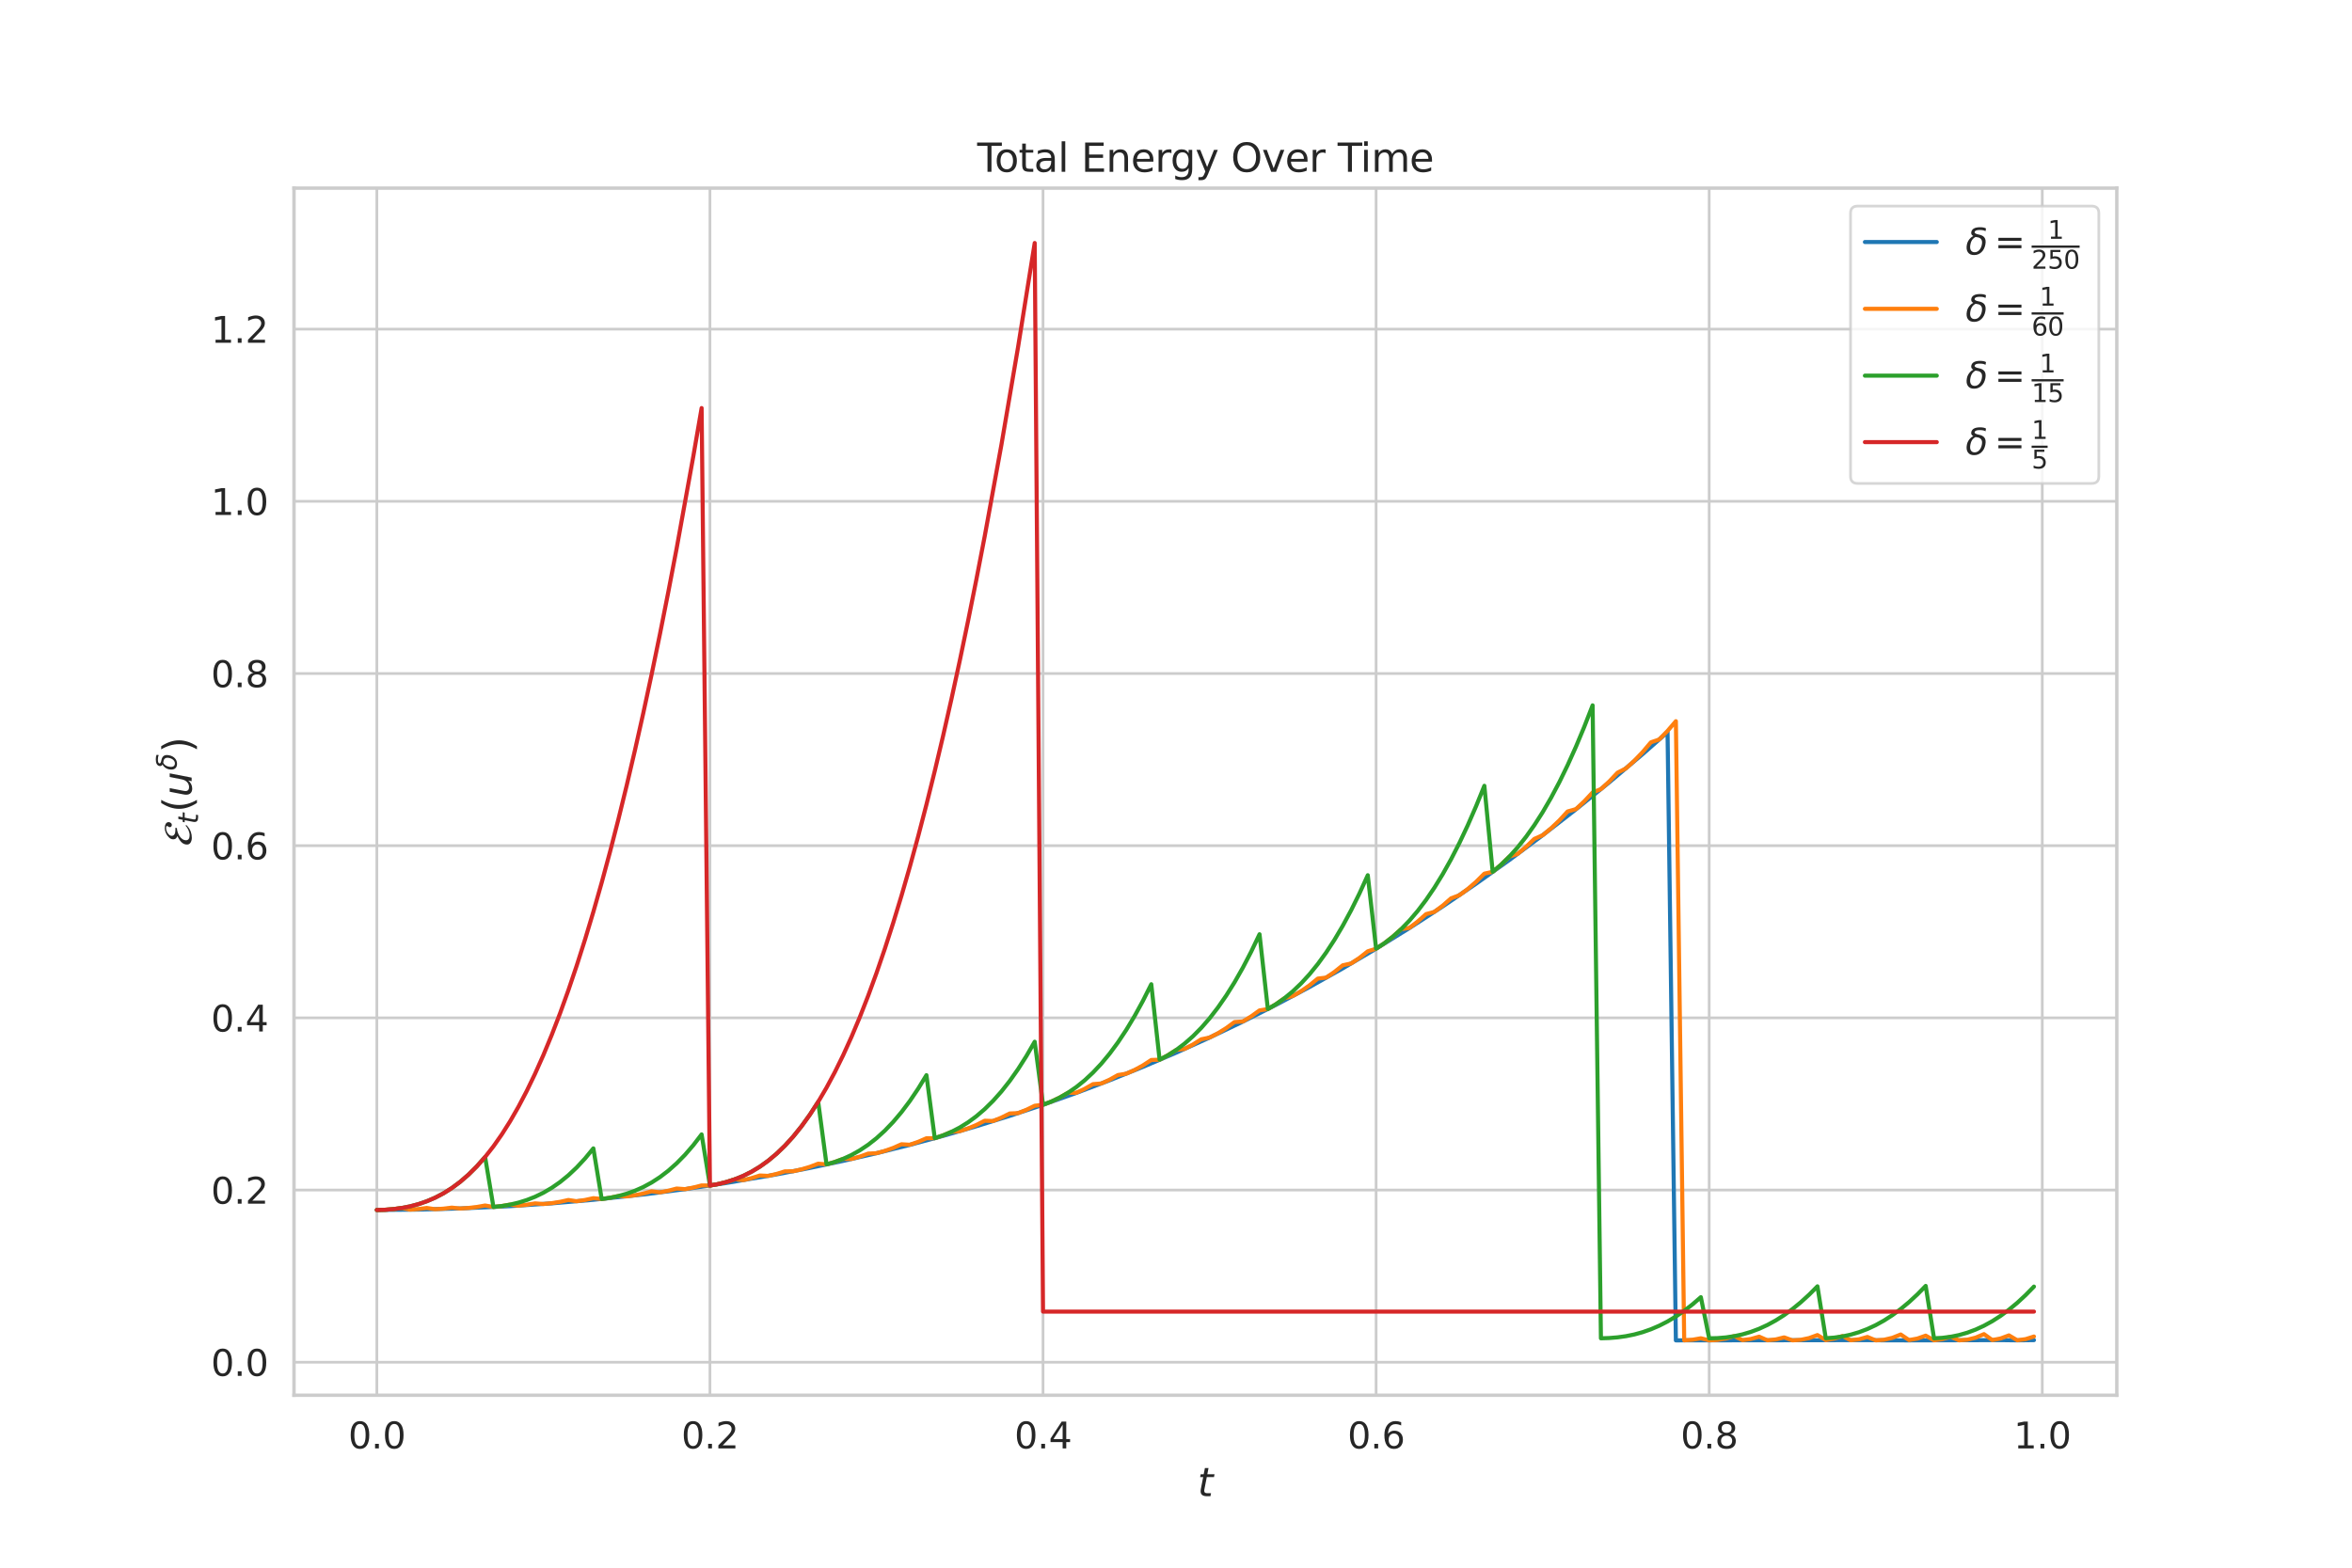 <?xml version="1.0" encoding="utf-8" standalone="no"?>
<!DOCTYPE svg PUBLIC "-//W3C//DTD SVG 1.1//EN"
  "http://www.w3.org/Graphics/SVG/1.1/DTD/svg11.dtd">
<svg xmlns:xlink="http://www.w3.org/1999/xlink" width="864pt" height="576pt" viewBox="0 0 864 576" xmlns="http://www.w3.org/2000/svg" version="1.1">
 <defs>
  <style type="text/css">*{stroke-linejoin: round; stroke-linecap: butt}</style>
 </defs>
 <g id="figure_1">
  <g id="patch_1">
   <path d="M 0 576 
L 864 576 
L 864 0 
L 0 0 
z
" style="fill: #ffffff"/>
  </g>
  <g id="axes_1">
   <g id="patch_2">
    <path d="M 108 512.64 
L 777.6 512.64 
L 777.6 69.12 
L 108 69.12 
z
" style="fill: #ffffff"/>
   </g>
   <g id="matplotlib.axis_1">
    <g id="xtick_1">
     <g id="line2d_1">
      <path d="M 138.436 512.64 
L 138.436 69.12 
" clip-path="url(#pb428ad11f9)" style="fill: none; stroke: #cccccc; stroke-linecap: round"/>
     </g>
     <g id="text_1">
      <!-- 0.0 -->
      <g style="fill: #262626" transform="translate(127.94 532.17) scale(0.132 -0.132)">
       <defs>
        <path id="DejaVuSans-30" d="M 2034 4250 
Q 1547 4250 1301 3770 
Q 1056 3291 1056 2328 
Q 1056 1369 1301 889 
Q 1547 409 2034 409 
Q 2525 409 2770 889 
Q 3016 1369 3016 2328 
Q 3016 3291 2770 3770 
Q 2525 4250 2034 4250 
z
M 2034 4750 
Q 2819 4750 3233 4129 
Q 3647 3509 3647 2328 
Q 3647 1150 3233 529 
Q 2819 -91 2034 -91 
Q 1250 -91 836 529 
Q 422 1150 422 2328 
Q 422 3509 836 4129 
Q 1250 4750 2034 4750 
z
" transform="scale(0.016)"/>
        <path id="DejaVuSans-2e" d="M 684 794 
L 1344 794 
L 1344 0 
L 684 0 
L 684 794 
z
" transform="scale(0.016)"/>
       </defs>
       <use xlink:href="#DejaVuSans-30"/>
       <use xlink:href="#DejaVuSans-2e" x="63.623"/>
       <use xlink:href="#DejaVuSans-30" x="95.41"/>
      </g>
     </g>
    </g>
    <g id="xtick_2">
     <g id="line2d_2">
      <path d="M 260.794 512.64 
L 260.794 69.12 
" clip-path="url(#pb428ad11f9)" style="fill: none; stroke: #cccccc; stroke-linecap: round"/>
     </g>
     <g id="text_2">
      <!-- 0.2 -->
      <g style="fill: #262626" transform="translate(250.298 532.17) scale(0.132 -0.132)">
       <defs>
        <path id="DejaVuSans-32" d="M 1228 531 
L 3431 531 
L 3431 0 
L 469 0 
L 469 531 
Q 828 903 1448 1529 
Q 2069 2156 2228 2338 
Q 2531 2678 2651 2914 
Q 2772 3150 2772 3378 
Q 2772 3750 2511 3984 
Q 2250 4219 1831 4219 
Q 1534 4219 1204 4116 
Q 875 4013 500 3803 
L 500 4441 
Q 881 4594 1212 4672 
Q 1544 4750 1819 4750 
Q 2544 4750 2975 4387 
Q 3406 4025 3406 3419 
Q 3406 3131 3298 2873 
Q 3191 2616 2906 2266 
Q 2828 2175 2409 1742 
Q 1991 1309 1228 531 
z
" transform="scale(0.016)"/>
       </defs>
       <use xlink:href="#DejaVuSans-30"/>
       <use xlink:href="#DejaVuSans-2e" x="63.623"/>
       <use xlink:href="#DejaVuSans-32" x="95.41"/>
      </g>
     </g>
    </g>
    <g id="xtick_3">
     <g id="line2d_3">
      <path d="M 383.151 512.64 
L 383.151 69.12 
" clip-path="url(#pb428ad11f9)" style="fill: none; stroke: #cccccc; stroke-linecap: round"/>
     </g>
     <g id="text_3">
      <!-- 0.4 -->
      <g style="fill: #262626" transform="translate(372.655 532.17) scale(0.132 -0.132)">
       <defs>
        <path id="DejaVuSans-34" d="M 2419 4116 
L 825 1625 
L 2419 1625 
L 2419 4116 
z
M 2253 4666 
L 3047 4666 
L 3047 1625 
L 3713 1625 
L 3713 1100 
L 3047 1100 
L 3047 0 
L 2419 0 
L 2419 1100 
L 313 1100 
L 313 1709 
L 2253 4666 
z
" transform="scale(0.016)"/>
       </defs>
       <use xlink:href="#DejaVuSans-30"/>
       <use xlink:href="#DejaVuSans-2e" x="63.623"/>
       <use xlink:href="#DejaVuSans-34" x="95.41"/>
      </g>
     </g>
    </g>
    <g id="xtick_4">
     <g id="line2d_4">
      <path d="M 505.508 512.64 
L 505.508 69.12 
" clip-path="url(#pb428ad11f9)" style="fill: none; stroke: #cccccc; stroke-linecap: round"/>
     </g>
     <g id="text_4">
      <!-- 0.6 -->
      <g style="fill: #262626" transform="translate(495.012 532.17) scale(0.132 -0.132)">
       <defs>
        <path id="DejaVuSans-36" d="M 2113 2584 
Q 1688 2584 1439 2293 
Q 1191 2003 1191 1497 
Q 1191 994 1439 701 
Q 1688 409 2113 409 
Q 2538 409 2786 701 
Q 3034 994 3034 1497 
Q 3034 2003 2786 2293 
Q 2538 2584 2113 2584 
z
M 3366 4563 
L 3366 3988 
Q 3128 4100 2886 4159 
Q 2644 4219 2406 4219 
Q 1781 4219 1451 3797 
Q 1122 3375 1075 2522 
Q 1259 2794 1537 2939 
Q 1816 3084 2150 3084 
Q 2853 3084 3261 2657 
Q 3669 2231 3669 1497 
Q 3669 778 3244 343 
Q 2819 -91 2113 -91 
Q 1303 -91 875 529 
Q 447 1150 447 2328 
Q 447 3434 972 4092 
Q 1497 4750 2381 4750 
Q 2619 4750 2861 4703 
Q 3103 4656 3366 4563 
z
" transform="scale(0.016)"/>
       </defs>
       <use xlink:href="#DejaVuSans-30"/>
       <use xlink:href="#DejaVuSans-2e" x="63.623"/>
       <use xlink:href="#DejaVuSans-36" x="95.41"/>
      </g>
     </g>
    </g>
    <g id="xtick_5">
     <g id="line2d_5">
      <path d="M 627.865 512.64 
L 627.865 69.12 
" clip-path="url(#pb428ad11f9)" style="fill: none; stroke: #cccccc; stroke-linecap: round"/>
     </g>
     <g id="text_5">
      <!-- 0.8 -->
      <g style="fill: #262626" transform="translate(617.369 532.17) scale(0.132 -0.132)">
       <defs>
        <path id="DejaVuSans-38" d="M 2034 2216 
Q 1584 2216 1326 1975 
Q 1069 1734 1069 1313 
Q 1069 891 1326 650 
Q 1584 409 2034 409 
Q 2484 409 2743 651 
Q 3003 894 3003 1313 
Q 3003 1734 2745 1975 
Q 2488 2216 2034 2216 
z
M 1403 2484 
Q 997 2584 770 2862 
Q 544 3141 544 3541 
Q 544 4100 942 4425 
Q 1341 4750 2034 4750 
Q 2731 4750 3128 4425 
Q 3525 4100 3525 3541 
Q 3525 3141 3298 2862 
Q 3072 2584 2669 2484 
Q 3125 2378 3379 2068 
Q 3634 1759 3634 1313 
Q 3634 634 3220 271 
Q 2806 -91 2034 -91 
Q 1263 -91 848 271 
Q 434 634 434 1313 
Q 434 1759 690 2068 
Q 947 2378 1403 2484 
z
M 1172 3481 
Q 1172 3119 1398 2916 
Q 1625 2713 2034 2713 
Q 2441 2713 2670 2916 
Q 2900 3119 2900 3481 
Q 2900 3844 2670 4047 
Q 2441 4250 2034 4250 
Q 1625 4250 1398 4047 
Q 1172 3844 1172 3481 
z
" transform="scale(0.016)"/>
       </defs>
       <use xlink:href="#DejaVuSans-30"/>
       <use xlink:href="#DejaVuSans-2e" x="63.623"/>
       <use xlink:href="#DejaVuSans-38" x="95.41"/>
      </g>
     </g>
    </g>
    <g id="xtick_6">
     <g id="line2d_6">
      <path d="M 750.223 512.64 
L 750.223 69.12 
" clip-path="url(#pb428ad11f9)" style="fill: none; stroke: #cccccc; stroke-linecap: round"/>
     </g>
     <g id="text_6">
      <!-- 1.0 -->
      <g style="fill: #262626" transform="translate(739.727 532.17) scale(0.132 -0.132)">
       <defs>
        <path id="DejaVuSans-31" d="M 794 531 
L 1825 531 
L 1825 4091 
L 703 3866 
L 703 4441 
L 1819 4666 
L 2450 4666 
L 2450 531 
L 3481 531 
L 3481 0 
L 794 0 
L 794 531 
z
" transform="scale(0.016)"/>
       </defs>
       <use xlink:href="#DejaVuSans-31"/>
       <use xlink:href="#DejaVuSans-2e" x="63.623"/>
       <use xlink:href="#DejaVuSans-30" x="95.41"/>
      </g>
     </g>
    </g>
    <g id="text_7">
     <!-- $t$ -->
     <g style="fill: #262626" transform="translate(439.92 549.857) scale(0.144 -0.144)">
      <defs>
       <path id="DejaVuSans-Oblique-74" d="M 2706 3500 
L 2619 3053 
L 1472 3053 
L 1100 1153 
Q 1081 1047 1072 975 
Q 1063 903 1063 863 
Q 1063 663 1183 572 
Q 1303 481 1569 481 
L 2150 481 
L 2053 0 
L 1503 0 
Q 991 0 739 200 
Q 488 400 488 806 
Q 488 878 497 964 
Q 506 1050 525 1153 
L 897 3053 
L 409 3053 
L 500 3500 
L 978 3500 
L 1172 4494 
L 1747 4494 
L 1556 3500 
L 2706 3500 
z
" transform="scale(0.016)"/>
      </defs>
      <use xlink:href="#DejaVuSans-Oblique-74" transform="translate(0 0.781)"/>
     </g>
    </g>
   </g>
   <g id="matplotlib.axis_2">
    <g id="ytick_1">
     <g id="line2d_7">
      <path d="M 108 500.504 
L 777.6 500.504 
" clip-path="url(#pb428ad11f9)" style="fill: none; stroke: #cccccc; stroke-linecap: round"/>
     </g>
     <g id="text_8">
      <!-- 0.0 -->
      <g style="fill: #262626" transform="translate(77.508 505.519) scale(0.132 -0.132)">
       <use xlink:href="#DejaVuSans-30"/>
       <use xlink:href="#DejaVuSans-2e" x="63.623"/>
       <use xlink:href="#DejaVuSans-30" x="95.41"/>
      </g>
     </g>
    </g>
    <g id="ytick_2">
     <g id="line2d_8">
      <path d="M 108 437.242 
L 777.6 437.242 
" clip-path="url(#pb428ad11f9)" style="fill: none; stroke: #cccccc; stroke-linecap: round"/>
     </g>
     <g id="text_9">
      <!-- 0.2 -->
      <g style="fill: #262626" transform="translate(77.508 442.257) scale(0.132 -0.132)">
       <use xlink:href="#DejaVuSans-30"/>
       <use xlink:href="#DejaVuSans-2e" x="63.623"/>
       <use xlink:href="#DejaVuSans-32" x="95.41"/>
      </g>
     </g>
    </g>
    <g id="ytick_3">
     <g id="line2d_9">
      <path d="M 108 373.98 
L 777.6 373.98 
" clip-path="url(#pb428ad11f9)" style="fill: none; stroke: #cccccc; stroke-linecap: round"/>
     </g>
     <g id="text_10">
      <!-- 0.4 -->
      <g style="fill: #262626" transform="translate(77.508 378.995) scale(0.132 -0.132)">
       <use xlink:href="#DejaVuSans-30"/>
       <use xlink:href="#DejaVuSans-2e" x="63.623"/>
       <use xlink:href="#DejaVuSans-34" x="95.41"/>
      </g>
     </g>
    </g>
    <g id="ytick_4">
     <g id="line2d_10">
      <path d="M 108 310.718 
L 777.6 310.718 
" clip-path="url(#pb428ad11f9)" style="fill: none; stroke: #cccccc; stroke-linecap: round"/>
     </g>
     <g id="text_11">
      <!-- 0.6 -->
      <g style="fill: #262626" transform="translate(77.508 315.733) scale(0.132 -0.132)">
       <use xlink:href="#DejaVuSans-30"/>
       <use xlink:href="#DejaVuSans-2e" x="63.623"/>
       <use xlink:href="#DejaVuSans-36" x="95.41"/>
      </g>
     </g>
    </g>
    <g id="ytick_5">
     <g id="line2d_11">
      <path d="M 108 247.456 
L 777.6 247.456 
" clip-path="url(#pb428ad11f9)" style="fill: none; stroke: #cccccc; stroke-linecap: round"/>
     </g>
     <g id="text_12">
      <!-- 0.8 -->
      <g style="fill: #262626" transform="translate(77.508 252.471) scale(0.132 -0.132)">
       <use xlink:href="#DejaVuSans-30"/>
       <use xlink:href="#DejaVuSans-2e" x="63.623"/>
       <use xlink:href="#DejaVuSans-38" x="95.41"/>
      </g>
     </g>
    </g>
    <g id="ytick_6">
     <g id="line2d_12">
      <path d="M 108 184.194 
L 777.6 184.194 
" clip-path="url(#pb428ad11f9)" style="fill: none; stroke: #cccccc; stroke-linecap: round"/>
     </g>
     <g id="text_13">
      <!-- 1.0 -->
      <g style="fill: #262626" transform="translate(77.508 189.209) scale(0.132 -0.132)">
       <use xlink:href="#DejaVuSans-31"/>
       <use xlink:href="#DejaVuSans-2e" x="63.623"/>
       <use xlink:href="#DejaVuSans-30" x="95.41"/>
      </g>
     </g>
    </g>
    <g id="ytick_7">
     <g id="line2d_13">
      <path d="M 108 120.932 
L 777.6 120.932 
" clip-path="url(#pb428ad11f9)" style="fill: none; stroke: #cccccc; stroke-linecap: round"/>
     </g>
     <g id="text_14">
      <!-- 1.2 -->
      <g style="fill: #262626" transform="translate(77.508 125.947) scale(0.132 -0.132)">
       <use xlink:href="#DejaVuSans-31"/>
       <use xlink:href="#DejaVuSans-2e" x="63.623"/>
       <use xlink:href="#DejaVuSans-32" x="95.41"/>
      </g>
     </g>
    </g>
    <g id="text_15">
     <!-- $\mathcal{E}_t(u^\delta)$ -->
     <g style="fill: #262626" transform="translate(70.513 310.896) rotate(-90) scale(0.144 -0.144)">
      <defs>
       <path id="STIXNonUnicode-Italic-e231" d="M 3270 973 
L 3373 858 
Q 2893 346 2272 128 
Q 1856 -26 1331 -26 
Q 896 -26 576 169 
Q 256 365 256 736 
Q 256 1267 659 1651 
Q 1062 2035 1619 2259 
Q 1485 2323 1414 2368 
Q 1344 2413 1257 2493 
Q 1171 2573 1132 2688 
Q 1094 2803 1094 2963 
Q 1094 3309 1401 3629 
Q 1709 3949 2112 4118 
Q 2515 4288 2848 4288 
Q 3296 4288 3565 4128 
Q 3834 3968 3834 3654 
Q 3834 3514 3718 3338 
Q 3603 3162 3373 3162 
Q 3238 3162 3132 3251 
Q 3027 3341 3027 3475 
Q 3027 3622 3123 3731 
Q 3219 3840 3219 3859 
Q 3219 3981 3148 4029 
Q 3078 4077 2918 4077 
Q 2432 4077 2038 3792 
Q 1645 3507 1645 3155 
Q 1645 2893 1881 2742 
Q 2118 2592 2502 2592 
L 2938 2592 
L 2880 2349 
Q 2605 2349 2275 2243 
Q 1946 2138 1645 1958 
Q 1344 1779 1142 1494 
Q 941 1210 941 896 
Q 941 614 1155 467 
Q 1370 320 1741 320 
Q 2131 320 2576 515 
Q 3021 710 3270 973 
z
" transform="scale(0.016)"/>
       <path id="DejaVuSans-28" d="M 1984 4856 
Q 1566 4138 1362 3434 
Q 1159 2731 1159 2009 
Q 1159 1288 1364 580 
Q 1569 -128 1984 -844 
L 1484 -844 
Q 1016 -109 783 600 
Q 550 1309 550 2009 
Q 550 2706 781 3412 
Q 1013 4119 1484 4856 
L 1984 4856 
z
" transform="scale(0.016)"/>
       <path id="DejaVuSans-Oblique-75" d="M 428 1388 
L 838 3500 
L 1416 3500 
L 1006 1409 
Q 975 1256 961 1147 
Q 947 1038 947 966 
Q 947 700 1109 554 
Q 1272 409 1569 409 
Q 2031 409 2368 721 
Q 2706 1034 2809 1563 
L 3194 3500 
L 3769 3500 
L 3091 0 
L 2516 0 
L 2631 550 
Q 2388 244 2052 76 
Q 1716 -91 1338 -91 
Q 878 -91 622 161 
Q 366 413 366 863 
Q 366 956 381 1097 
Q 397 1238 428 1388 
z
" transform="scale(0.016)"/>
       <path id="DejaVuSans-Oblique-3b4" d="M 3472 4053 
Q 3197 4272 2450 4272 
Q 1659 4272 1588 3906 
Q 1531 3619 2328 3469 
Q 2953 3353 3253 3003 
Q 3616 2581 3447 1716 
Q 3284 888 2763 400 
Q 2238 -91 1488 -91 
Q 741 -91 406 400 
Q 72 888 241 1747 
Q 363 2384 891 2900 
Q 1097 3100 1353 3213 
Q 913 3459 1000 3900 
Q 1166 4750 2544 4750 
Q 3234 4750 3566 4531 
L 3472 4053 
z
M 1753 3056 
Q 1525 2966 1306 2738 
Q 969 2384 847 1747 
Q 722 1113 919 756 
Q 1119 397 1584 397 
Q 2044 397 2381 759 
Q 2722 1122 2838 1716 
Q 2956 2338 2731 2638 
Q 2491 2959 2103 2994 
Q 1906 3013 1753 3056 
z
" transform="scale(0.016)"/>
       <path id="DejaVuSans-29" d="M 513 4856 
L 1013 4856 
Q 1481 4119 1714 3412 
Q 1947 2706 1947 2009 
Q 1947 1309 1714 600 
Q 1481 -109 1013 -844 
L 513 -844 
Q 928 -128 1133 580 
Q 1338 1288 1338 2009 
Q 1338 2731 1133 3434 
Q 928 4138 513 4856 
z
" transform="scale(0.016)"/>
      </defs>
      <use xlink:href="#STIXNonUnicode-Italic-e231" transform="translate(0 0.766)"/>
      <use xlink:href="#DejaVuSans-Oblique-74" transform="translate(56.257 -15.641) scale(0.7)"/>
      <use xlink:href="#DejaVuSans-28" transform="translate(86.438 0.766)"/>
      <use xlink:href="#DejaVuSans-Oblique-75" transform="translate(125.451 0.766)"/>
      <use xlink:href="#DejaVuSans-Oblique-3b4" transform="translate(193.296 39.047) scale(0.7)"/>
      <use xlink:href="#DejaVuSans-29" transform="translate(238.858 0.766)"/>
     </g>
    </g>
   </g>
   <g id="line2d_14">
    <path d="M 138.436 444.57 
L 153.731 444.43 
L 169.026 444.011 
L 187.379 443.167 
L 202.674 442.142 
L 217.969 440.825 
L 236.322 438.883 
L 251.617 436.918 
L 266.911 434.634 
L 285.265 431.494 
L 297.501 429.124 
L 309.737 426.531 
L 321.972 423.71 
L 334.208 420.653 
L 346.444 417.353 
L 358.679 413.801 
L 370.915 409.99 
L 383.151 405.912 
L 395.387 401.559 
L 407.622 396.922 
L 419.858 391.992 
L 432.094 386.761 
L 444.329 381.22 
L 456.565 375.36 
L 468.801 369.174 
L 481.037 362.652 
L 493.272 355.785 
L 505.508 348.565 
L 517.744 340.984 
L 529.98 333.033 
L 542.215 324.703 
L 554.451 315.987 
L 566.687 306.877 
L 578.922 297.365 
L 591.158 287.442 
L 603.394 277.102 
L 612.571 269.001 
L 615.63 492.48 
L 685.985 492.395 
L 692.103 492.47 
L 701.28 492.48 
L 734.928 492.387 
L 741.046 492.469 
L 747.164 492.385 
L 747.164 492.385 
" clip-path="url(#pb428ad11f9)" style="fill: none; stroke: #1f77b4; stroke-width: 1.5; stroke-linecap: round"/>
   </g>
   <g id="line2d_15">
    <path d="M 138.436 444.57 
L 141.495 444.49 
L 144.554 444.249 
L 147.613 443.834 
L 150.672 444.449 
L 153.731 444.223 
L 156.79 443.826 
L 159.849 444.294 
L 162.908 444.085 
L 165.967 443.707 
L 169.026 444.023 
L 172.085 443.832 
L 175.144 443.471 
L 178.202 442.927 
L 181.261 443.463 
L 184.32 443.12 
L 187.379 442.596 
L 190.438 442.977 
L 193.497 442.652 
L 196.556 442.148 
L 199.615 442.372 
L 202.674 442.066 
L 205.733 441.581 
L 208.792 440.899 
L 211.851 441.36 
L 214.91 440.894 
L 217.969 440.233 
L 221.028 440.533 
L 224.086 440.086 
L 227.145 439.446 
L 230.204 439.582 
L 233.263 439.154 
L 236.322 438.536 
L 239.381 437.705 
L 242.44 438.097 
L 245.499 437.499 
L 248.558 436.691 
L 251.617 436.912 
L 254.676 436.334 
L 257.735 435.549 
L 260.794 435.596 
L 263.853 435.039 
L 266.911 434.276 
L 269.97 433.284 
L 273.029 433.609 
L 276.088 432.869 
L 279.147 431.902 
L 282.206 432.043 
L 285.265 431.325 
L 288.324 430.382 
L 291.383 430.336 
L 294.442 429.64 
L 297.501 428.722 
L 300.56 427.556 
L 303.619 427.812 
L 306.678 426.918 
L 309.737 425.779 
L 312.795 425.837 
L 315.854 424.966 
L 318.913 423.854 
L 321.972 423.71 
L 325.031 422.864 
L 328.09 421.778 
L 331.149 420.424 
L 334.208 420.606 
L 337.267 419.546 
L 340.326 418.221 
L 343.385 418.189 
L 346.444 417.155 
L 349.503 415.859 
L 352.562 415.609 
L 355.62 414.6 
L 358.679 413.333 
L 361.738 411.779 
L 364.797 411.878 
L 367.856 410.638 
L 370.915 409.115 
L 373.974 408.983 
L 377.033 407.772 
L 380.092 406.279 
L 383.151 405.912 
L 386.21 404.728 
L 389.269 403.267 
L 392.328 401.498 
L 395.387 401.504 
L 398.445 400.072 
L 401.504 398.337 
L 404.563 398.094 
L 407.622 396.692 
L 410.681 394.989 
L 413.74 394.494 
L 416.799 393.121 
L 419.858 391.451 
L 422.917 389.455 
L 425.976 389.355 
L 429.035 387.717 
L 432.094 385.757 
L 435.153 385.39 
L 438.212 383.784 
L 441.271 381.858 
L 444.329 381.22 
L 447.388 379.645 
L 450.447 377.753 
L 453.506 375.517 
L 456.565 375.297 
L 459.624 373.44 
L 462.683 371.24 
L 465.742 370.736 
L 468.801 368.912 
L 471.86 366.749 
L 474.919 365.955 
L 477.978 364.165 
L 481.037 362.039 
L 484.096 359.55 
L 487.154 359.195 
L 490.213 357.104 
L 493.272 354.654 
L 496.331 353.996 
L 499.39 351.942 
L 502.449 349.53 
L 505.508 348.565 
L 508.567 346.546 
L 511.626 344.172 
L 514.685 341.418 
L 517.744 340.913 
L 520.803 338.577 
L 523.862 335.863 
L 526.921 335.037 
L 529.98 332.739 
L 533.038 330.066 
L 536.097 328.916 
L 539.156 326.655 
L 542.215 324.022 
L 545.274 320.992 
L 548.333 320.319 
L 551.392 317.726 
L 554.451 314.738 
L 557.51 313.728 
L 560.569 311.174 
L 563.628 308.228 
L 566.687 306.877 
L 569.746 304.362 
L 572.805 301.458 
L 575.863 298.141 
L 578.922 297.286 
L 581.981 294.423 
L 585.04 291.15 
L 588.099 289.942 
L 591.158 287.12 
L 594.217 283.89 
L 597.276 282.324 
L 600.335 279.544 
L 603.394 276.357 
L 606.453 272.744 
L 609.512 271.691 
L 612.571 268.547 
L 615.63 264.979 
L 618.689 492.466 
L 621.747 492.244 
L 624.806 491.704 
L 627.865 492.48 
L 630.924 492.321 
L 633.983 491.809 
L 637.042 490.897 
L 640.101 492.402 
L 643.16 491.97 
L 646.219 491.119 
L 649.278 492.459 
L 652.337 492.132 
L 655.396 491.376 
L 658.455 492.48 
L 661.514 492.275 
L 664.572 491.633 
L 667.631 490.52 
L 670.69 492.385 
L 673.749 491.871 
L 676.808 490.881 
L 679.867 492.455 
L 682.926 492.079 
L 685.985 491.224 
L 689.044 492.48 
L 692.103 492.249 
L 695.162 491.537 
L 698.221 490.316 
L 701.28 492.375 
L 704.339 491.813 
L 707.398 490.74 
L 710.456 492.453 
L 713.515 492.046 
L 716.574 491.128 
L 719.633 492.48 
L 722.692 492.232 
L 725.751 491.474 
L 728.81 490.183 
L 731.869 492.368 
L 734.928 491.773 
L 737.987 490.646 
L 741.046 492.452 
L 744.105 492.023 
L 747.164 491.062 
L 747.164 491.062 
" clip-path="url(#pb428ad11f9)" style="fill: none; stroke: #ff7f0e; stroke-width: 1.5; stroke-linecap: round"/>
   </g>
   <g id="line2d_16">
    <path d="M 138.436 444.57 
L 141.495 444.49 
L 144.554 444.249 
L 147.613 443.834 
L 150.672 443.23 
L 153.731 442.416 
L 156.79 441.365 
L 159.849 440.052 
L 162.908 438.447 
L 165.967 436.521 
L 169.026 434.249 
L 172.085 431.604 
L 175.144 428.561 
L 178.202 425.098 
L 181.261 443.463 
L 184.32 443.12 
L 187.379 442.596 
L 190.438 441.871 
L 193.497 440.92 
L 196.556 439.717 
L 199.615 438.234 
L 202.674 436.443 
L 205.733 434.316 
L 208.792 431.826 
L 211.851 428.948 
L 214.91 425.659 
L 217.969 421.938 
L 221.028 440.533 
L 224.086 440.086 
L 227.145 439.446 
L 230.204 438.592 
L 233.263 437.497 
L 236.322 436.133 
L 239.381 434.473 
L 242.44 432.489 
L 245.499 430.152 
L 248.558 427.437 
L 251.617 424.321 
L 254.676 420.782 
L 257.735 416.799 
L 260.794 435.596 
L 263.853 435.039 
L 266.911 434.276 
L 269.97 433.284 
L 273.029 432.035 
L 276.088 430.501 
L 279.147 428.654 
L 282.206 426.467 
L 285.265 423.911 
L 288.324 420.964 
L 291.383 417.603 
L 294.442 413.806 
L 297.501 409.555 
L 300.56 404.833 
L 303.619 427.812 
L 306.678 426.918 
L 309.737 425.779 
L 312.795 424.367 
L 315.854 422.653 
L 318.913 420.609 
L 321.972 418.21 
L 325.031 415.428 
L 328.09 412.24 
L 331.149 408.626 
L 334.208 404.565 
L 337.267 400.041 
L 340.326 395.036 
L 343.385 418.189 
L 346.444 417.155 
L 349.503 415.859 
L 352.562 414.274 
L 355.62 412.37 
L 358.679 410.121 
L 361.738 407.5 
L 364.797 404.484 
L 367.856 401.049 
L 370.915 397.175 
L 373.974 392.845 
L 377.033 388.041 
L 380.092 382.748 
L 383.151 405.912 
L 386.21 404.728 
L 389.269 403.267 
L 392.328 401.498 
L 395.387 399.396 
L 398.445 396.932 
L 401.504 394.082 
L 404.563 390.823 
L 407.622 387.134 
L 410.681 382.994 
L 413.74 378.388 
L 416.799 373.3 
L 419.858 367.716 
L 422.917 361.623 
L 425.976 389.355 
L 429.035 387.717 
L 432.094 385.757 
L 435.153 383.446 
L 438.212 380.759 
L 441.271 377.672 
L 444.329 374.163 
L 447.388 370.212 
L 450.447 365.801 
L 453.506 360.914 
L 456.565 355.537 
L 459.624 349.657 
L 462.683 343.261 
L 465.742 370.736 
L 468.801 368.912 
L 471.86 366.749 
L 474.919 364.221 
L 477.978 361.303 
L 481.037 357.971 
L 484.096 354.206 
L 487.154 349.987 
L 490.213 345.299 
L 493.272 340.127 
L 496.331 334.456 
L 499.39 328.275 
L 502.449 321.574 
L 505.508 348.565 
L 508.567 346.546 
L 511.626 344.172 
L 514.685 341.418 
L 517.744 338.26 
L 520.803 334.677 
L 523.862 330.649 
L 526.921 326.157 
L 529.98 321.187 
L 533.038 315.724 
L 536.097 309.756 
L 539.156 303.271 
L 542.215 296.26 
L 545.274 288.714 
L 548.333 320.319 
L 551.392 317.726 
L 554.451 314.738 
L 557.51 311.333 
L 560.569 307.491 
L 563.628 303.194 
L 566.687 298.424 
L 569.746 293.166 
L 572.805 287.409 
L 575.863 281.139 
L 578.922 274.347 
L 581.981 267.024 
L 585.04 259.16 
L 588.099 491.72 
L 591.158 491.617 
L 594.217 491.365 
L 597.276 490.938 
L 600.335 490.314 
L 603.394 489.475 
L 606.453 488.405 
L 609.512 487.093 
L 612.571 485.529 
L 615.63 483.704 
L 618.689 481.611 
L 621.747 479.245 
L 624.806 476.602 
L 627.865 491.727 
L 630.924 491.648 
L 633.983 491.394 
L 637.042 490.942 
L 640.101 490.271 
L 643.16 489.367 
L 646.219 488.217 
L 649.278 486.81 
L 652.337 485.139 
L 655.396 483.196 
L 658.455 480.978 
L 661.514 478.478 
L 664.572 475.693 
L 667.631 472.621 
L 670.69 491.687 
L 673.749 491.466 
L 676.808 491.034 
L 679.867 490.372 
L 682.926 489.467 
L 685.985 488.306 
L 689.044 486.881 
L 692.103 485.185 
L 695.162 483.213 
L 698.221 480.959 
L 701.28 478.419 
L 704.339 475.592 
L 707.398 472.473 
L 710.456 491.716 
L 713.515 491.546 
L 716.574 491.156 
L 719.633 490.529 
L 722.692 489.652 
L 725.751 488.513 
L 728.81 487.105 
L 731.869 485.422 
L 734.928 483.459 
L 737.987 481.21 
L 741.046 478.674 
L 744.105 475.846 
L 747.164 472.725 
L 747.164 472.725 
" clip-path="url(#pb428ad11f9)" style="fill: none; stroke: #2ca02c; stroke-width: 1.5; stroke-linecap: round"/>
   </g>
   <g id="line2d_17">
    <path d="M 138.436 444.57 
L 141.495 444.49 
L 144.554 444.249 
L 147.613 443.834 
L 150.672 443.23 
L 153.731 442.416 
L 156.79 441.365 
L 159.849 440.052 
L 162.908 438.447 
L 165.967 436.521 
L 169.026 434.249 
L 172.085 431.604 
L 175.144 428.561 
L 178.202 425.098 
L 181.261 421.195 
L 184.32 416.834 
L 187.379 411.999 
L 190.438 406.675 
L 193.497 400.849 
L 196.556 394.51 
L 199.615 387.646 
L 202.674 380.25 
L 205.733 372.313 
L 208.792 363.828 
L 211.851 354.789 
L 214.91 345.19 
L 217.969 335.025 
L 221.028 324.291 
L 224.086 312.984 
L 227.145 301.099 
L 230.204 288.634 
L 233.263 275.586 
L 236.322 261.951 
L 239.381 247.728 
L 242.44 232.915 
L 245.499 217.509 
L 248.558 201.51 
L 254.676 167.721 
L 257.735 149.929 
L 260.794 435.596 
L 263.853 435.039 
L 266.911 434.276 
L 269.97 433.284 
L 273.029 432.035 
L 276.088 430.501 
L 279.147 428.654 
L 282.206 426.467 
L 285.265 423.912 
L 288.324 420.964 
L 291.383 417.603 
L 294.442 413.806 
L 297.501 409.555 
L 300.56 404.833 
L 303.619 399.626 
L 306.678 393.919 
L 309.737 387.702 
L 312.795 380.963 
L 315.854 373.694 
L 318.913 365.885 
L 321.972 357.53 
L 325.031 348.622 
L 328.09 339.156 
L 331.149 329.125 
L 334.208 318.526 
L 337.267 307.354 
L 340.326 295.606 
L 343.385 283.278 
L 346.444 270.368 
L 349.503 256.872 
L 352.562 242.788 
L 355.62 228.114 
L 358.679 212.849 
L 361.738 196.989 
L 367.856 163.482 
L 373.974 127.582 
L 380.092 89.28 
L 383.151 481.907 
L 747.164 481.907 
L 747.164 481.907 
" clip-path="url(#pb428ad11f9)" style="fill: none; stroke: #d62728; stroke-width: 1.5; stroke-linecap: round"/>
   </g>
   <g id="patch_3">
    <path d="M 108 512.64 
L 108 69.12 
" style="fill: none; stroke: #cccccc; stroke-width: 1.25; stroke-linejoin: miter; stroke-linecap: square"/>
   </g>
   <g id="patch_4">
    <path d="M 777.6 512.64 
L 777.6 69.12 
" style="fill: none; stroke: #cccccc; stroke-width: 1.25; stroke-linejoin: miter; stroke-linecap: square"/>
   </g>
   <g id="patch_5">
    <path d="M 108 512.64 
L 777.6 512.64 
" style="fill: none; stroke: #cccccc; stroke-width: 1.25; stroke-linejoin: miter; stroke-linecap: square"/>
   </g>
   <g id="patch_6">
    <path d="M 108 69.12 
L 777.6 69.12 
" style="fill: none; stroke: #cccccc; stroke-width: 1.25; stroke-linejoin: miter; stroke-linecap: square"/>
   </g>
   <g id="text_16">
    <!-- Total Energy Over Time -->
    <g style="fill: #262626" transform="translate(358.976 63.12) scale(0.144 -0.144)">
     <defs>
      <path id="DejaVuSans-54" d="M -19 4666 
L 3928 4666 
L 3928 4134 
L 2272 4134 
L 2272 0 
L 1638 0 
L 1638 4134 
L -19 4134 
L -19 4666 
z
" transform="scale(0.016)"/>
      <path id="DejaVuSans-6f" d="M 1959 3097 
Q 1497 3097 1228 2736 
Q 959 2375 959 1747 
Q 959 1119 1226 758 
Q 1494 397 1959 397 
Q 2419 397 2687 759 
Q 2956 1122 2956 1747 
Q 2956 2369 2687 2733 
Q 2419 3097 1959 3097 
z
M 1959 3584 
Q 2709 3584 3137 3096 
Q 3566 2609 3566 1747 
Q 3566 888 3137 398 
Q 2709 -91 1959 -91 
Q 1206 -91 779 398 
Q 353 888 353 1747 
Q 353 2609 779 3096 
Q 1206 3584 1959 3584 
z
" transform="scale(0.016)"/>
      <path id="DejaVuSans-74" d="M 1172 4494 
L 1172 3500 
L 2356 3500 
L 2356 3053 
L 1172 3053 
L 1172 1153 
Q 1172 725 1289 603 
Q 1406 481 1766 481 
L 2356 481 
L 2356 0 
L 1766 0 
Q 1100 0 847 248 
Q 594 497 594 1153 
L 594 3053 
L 172 3053 
L 172 3500 
L 594 3500 
L 594 4494 
L 1172 4494 
z
" transform="scale(0.016)"/>
      <path id="DejaVuSans-61" d="M 2194 1759 
Q 1497 1759 1228 1600 
Q 959 1441 959 1056 
Q 959 750 1161 570 
Q 1363 391 1709 391 
Q 2188 391 2477 730 
Q 2766 1069 2766 1631 
L 2766 1759 
L 2194 1759 
z
M 3341 1997 
L 3341 0 
L 2766 0 
L 2766 531 
Q 2569 213 2275 61 
Q 1981 -91 1556 -91 
Q 1019 -91 701 211 
Q 384 513 384 1019 
Q 384 1609 779 1909 
Q 1175 2209 1959 2209 
L 2766 2209 
L 2766 2266 
Q 2766 2663 2505 2880 
Q 2244 3097 1772 3097 
Q 1472 3097 1187 3025 
Q 903 2953 641 2809 
L 641 3341 
Q 956 3463 1253 3523 
Q 1550 3584 1831 3584 
Q 2591 3584 2966 3190 
Q 3341 2797 3341 1997 
z
" transform="scale(0.016)"/>
      <path id="DejaVuSans-6c" d="M 603 4863 
L 1178 4863 
L 1178 0 
L 603 0 
L 603 4863 
z
" transform="scale(0.016)"/>
      <path id="DejaVuSans-20" transform="scale(0.016)"/>
      <path id="DejaVuSans-45" d="M 628 4666 
L 3578 4666 
L 3578 4134 
L 1259 4134 
L 1259 2753 
L 3481 2753 
L 3481 2222 
L 1259 2222 
L 1259 531 
L 3634 531 
L 3634 0 
L 628 0 
L 628 4666 
z
" transform="scale(0.016)"/>
      <path id="DejaVuSans-6e" d="M 3513 2113 
L 3513 0 
L 2938 0 
L 2938 2094 
Q 2938 2591 2744 2837 
Q 2550 3084 2163 3084 
Q 1697 3084 1428 2787 
Q 1159 2491 1159 1978 
L 1159 0 
L 581 0 
L 581 3500 
L 1159 3500 
L 1159 2956 
Q 1366 3272 1645 3428 
Q 1925 3584 2291 3584 
Q 2894 3584 3203 3211 
Q 3513 2838 3513 2113 
z
" transform="scale(0.016)"/>
      <path id="DejaVuSans-65" d="M 3597 1894 
L 3597 1613 
L 953 1613 
Q 991 1019 1311 708 
Q 1631 397 2203 397 
Q 2534 397 2845 478 
Q 3156 559 3463 722 
L 3463 178 
Q 3153 47 2828 -22 
Q 2503 -91 2169 -91 
Q 1331 -91 842 396 
Q 353 884 353 1716 
Q 353 2575 817 3079 
Q 1281 3584 2069 3584 
Q 2775 3584 3186 3129 
Q 3597 2675 3597 1894 
z
M 3022 2063 
Q 3016 2534 2758 2815 
Q 2500 3097 2075 3097 
Q 1594 3097 1305 2825 
Q 1016 2553 972 2059 
L 3022 2063 
z
" transform="scale(0.016)"/>
      <path id="DejaVuSans-72" d="M 2631 2963 
Q 2534 3019 2420 3045 
Q 2306 3072 2169 3072 
Q 1681 3072 1420 2755 
Q 1159 2438 1159 1844 
L 1159 0 
L 581 0 
L 581 3500 
L 1159 3500 
L 1159 2956 
Q 1341 3275 1631 3429 
Q 1922 3584 2338 3584 
Q 2397 3584 2469 3576 
Q 2541 3569 2628 3553 
L 2631 2963 
z
" transform="scale(0.016)"/>
      <path id="DejaVuSans-67" d="M 2906 1791 
Q 2906 2416 2648 2759 
Q 2391 3103 1925 3103 
Q 1463 3103 1205 2759 
Q 947 2416 947 1791 
Q 947 1169 1205 825 
Q 1463 481 1925 481 
Q 2391 481 2648 825 
Q 2906 1169 2906 1791 
z
M 3481 434 
Q 3481 -459 3084 -895 
Q 2688 -1331 1869 -1331 
Q 1566 -1331 1297 -1286 
Q 1028 -1241 775 -1147 
L 775 -588 
Q 1028 -725 1275 -790 
Q 1522 -856 1778 -856 
Q 2344 -856 2625 -561 
Q 2906 -266 2906 331 
L 2906 616 
Q 2728 306 2450 153 
Q 2172 0 1784 0 
Q 1141 0 747 490 
Q 353 981 353 1791 
Q 353 2603 747 3093 
Q 1141 3584 1784 3584 
Q 2172 3584 2450 3431 
Q 2728 3278 2906 2969 
L 2906 3500 
L 3481 3500 
L 3481 434 
z
" transform="scale(0.016)"/>
      <path id="DejaVuSans-79" d="M 2059 -325 
Q 1816 -950 1584 -1140 
Q 1353 -1331 966 -1331 
L 506 -1331 
L 506 -850 
L 844 -850 
Q 1081 -850 1212 -737 
Q 1344 -625 1503 -206 
L 1606 56 
L 191 3500 
L 800 3500 
L 1894 763 
L 2988 3500 
L 3597 3500 
L 2059 -325 
z
" transform="scale(0.016)"/>
      <path id="DejaVuSans-4f" d="M 2522 4238 
Q 1834 4238 1429 3725 
Q 1025 3213 1025 2328 
Q 1025 1447 1429 934 
Q 1834 422 2522 422 
Q 3209 422 3611 934 
Q 4013 1447 4013 2328 
Q 4013 3213 3611 3725 
Q 3209 4238 2522 4238 
z
M 2522 4750 
Q 3503 4750 4090 4092 
Q 4678 3434 4678 2328 
Q 4678 1225 4090 567 
Q 3503 -91 2522 -91 
Q 1538 -91 948 565 
Q 359 1222 359 2328 
Q 359 3434 948 4092 
Q 1538 4750 2522 4750 
z
" transform="scale(0.016)"/>
      <path id="DejaVuSans-76" d="M 191 3500 
L 800 3500 
L 1894 563 
L 2988 3500 
L 3597 3500 
L 2284 0 
L 1503 0 
L 191 3500 
z
" transform="scale(0.016)"/>
      <path id="DejaVuSans-69" d="M 603 3500 
L 1178 3500 
L 1178 0 
L 603 0 
L 603 3500 
z
M 603 4863 
L 1178 4863 
L 1178 4134 
L 603 4134 
L 603 4863 
z
" transform="scale(0.016)"/>
      <path id="DejaVuSans-6d" d="M 3328 2828 
Q 3544 3216 3844 3400 
Q 4144 3584 4550 3584 
Q 5097 3584 5394 3201 
Q 5691 2819 5691 2113 
L 5691 0 
L 5113 0 
L 5113 2094 
Q 5113 2597 4934 2840 
Q 4756 3084 4391 3084 
Q 3944 3084 3684 2787 
Q 3425 2491 3425 1978 
L 3425 0 
L 2847 0 
L 2847 2094 
Q 2847 2600 2669 2842 
Q 2491 3084 2119 3084 
Q 1678 3084 1418 2786 
Q 1159 2488 1159 1978 
L 1159 0 
L 581 0 
L 581 3500 
L 1159 3500 
L 1159 2956 
Q 1356 3278 1631 3431 
Q 1906 3584 2284 3584 
Q 2666 3584 2933 3390 
Q 3200 3197 3328 2828 
z
" transform="scale(0.016)"/>
     </defs>
     <use xlink:href="#DejaVuSans-54"/>
     <use xlink:href="#DejaVuSans-6f" x="44.084"/>
     <use xlink:href="#DejaVuSans-74" x="105.266"/>
     <use xlink:href="#DejaVuSans-61" x="144.475"/>
     <use xlink:href="#DejaVuSans-6c" x="205.754"/>
     <use xlink:href="#DejaVuSans-20" x="233.537"/>
     <use xlink:href="#DejaVuSans-45" x="265.324"/>
     <use xlink:href="#DejaVuSans-6e" x="328.508"/>
     <use xlink:href="#DejaVuSans-65" x="391.887"/>
     <use xlink:href="#DejaVuSans-72" x="453.41"/>
     <use xlink:href="#DejaVuSans-67" x="492.773"/>
     <use xlink:href="#DejaVuSans-79" x="556.25"/>
     <use xlink:href="#DejaVuSans-20" x="615.43"/>
     <use xlink:href="#DejaVuSans-4f" x="647.217"/>
     <use xlink:href="#DejaVuSans-76" x="725.928"/>
     <use xlink:href="#DejaVuSans-65" x="785.107"/>
     <use xlink:href="#DejaVuSans-72" x="846.631"/>
     <use xlink:href="#DejaVuSans-20" x="887.744"/>
     <use xlink:href="#DejaVuSans-54" x="919.531"/>
     <use xlink:href="#DejaVuSans-69" x="977.49"/>
     <use xlink:href="#DejaVuSans-6d" x="1005.273"/>
     <use xlink:href="#DejaVuSans-65" x="1102.686"/>
    </g>
   </g>
   <g id="legend_1">
    <g id="patch_7">
     <path d="M 682.428 177.624 
L 768.36 177.624 
Q 771 177.624 771 174.984 
L 771 78.36 
Q 771 75.72 768.36 75.72 
L 682.428 75.72 
Q 679.788 75.72 679.788 78.36 
L 679.788 174.984 
Q 679.788 177.624 682.428 177.624 
z
" style="fill: #ffffff; opacity: 0.8; stroke: #cccccc; stroke-linejoin: miter"/>
    </g>
    <g id="line2d_18">
     <path d="M 685.068 88.92 
L 698.268 88.92 
L 711.468 88.92 
" style="fill: none; stroke: #1f77b4; stroke-width: 1.5; stroke-linecap: round"/>
    </g>
    <g id="text_17">
     <!-- $\delta = \frac{1}{250}$ -->
     <g style="fill: #262626" transform="translate(722.028 93.54) scale(0.132 -0.132)">
      <defs>
       <path id="DejaVuSans-3d" d="M 678 2906 
L 4684 2906 
L 4684 2381 
L 678 2381 
L 678 2906 
z
M 678 1631 
L 4684 1631 
L 4684 1100 
L 678 1100 
L 678 1631 
z
" transform="scale(0.016)"/>
       <path id="DejaVuSans-35" d="M 691 4666 
L 3169 4666 
L 3169 4134 
L 1269 4134 
L 1269 2991 
Q 1406 3038 1543 3061 
Q 1681 3084 1819 3084 
Q 2600 3084 3056 2656 
Q 3513 2228 3513 1497 
Q 3513 744 3044 326 
Q 2575 -91 1722 -91 
Q 1428 -91 1123 -41 
Q 819 9 494 109 
L 494 744 
Q 775 591 1075 516 
Q 1375 441 1709 441 
Q 2250 441 2565 725 
Q 2881 1009 2881 1497 
Q 2881 1984 2565 2268 
Q 2250 2553 1709 2553 
Q 1456 2553 1204 2497 
Q 953 2441 691 2322 
L 691 4666 
z
" transform="scale(0.016)"/>
      </defs>
      <use xlink:href="#DejaVuSans-Oblique-3b4" transform="translate(0 0.169)"/>
      <use xlink:href="#DejaVuSans-3d" transform="translate(80.664 0.169)"/>
      <use xlink:href="#DejaVuSans-31" transform="translate(228.936 43.966) scale(0.7)"/>
      <use xlink:href="#DejaVuSans-32" transform="translate(183.936 -39.237) scale(0.7)"/>
      <use xlink:href="#DejaVuSans-35" transform="translate(228.472 -39.237) scale(0.7)"/>
      <use xlink:href="#DejaVuSans-30" transform="translate(273.008 -39.237) scale(0.7)"/>
      <path d="M 183.936 18.966 
L 183.936 25.216 
L 317.544 25.216 
L 317.544 18.966 
L 183.936 18.966 
z
"/>
     </g>
    </g>
    <g id="line2d_19">
     <path d="M 685.068 113.472 
L 698.268 113.472 
L 711.468 113.472 
" style="fill: none; stroke: #ff7f0e; stroke-width: 1.5; stroke-linecap: round"/>
    </g>
    <g id="text_18">
     <!-- $\delta = \frac{1}{60}$ -->
     <g style="fill: #262626" transform="translate(722.028 118.092) scale(0.132 -0.132)">
      <use xlink:href="#DejaVuSans-Oblique-3b4" transform="translate(0 0.169)"/>
      <use xlink:href="#DejaVuSans-3d" transform="translate(80.664 0.169)"/>
      <use xlink:href="#DejaVuSans-31" transform="translate(205.936 43.966) scale(0.7)"/>
      <use xlink:href="#DejaVuSans-36" transform="translate(183.936 -39.237) scale(0.7)"/>
      <use xlink:href="#DejaVuSans-30" transform="translate(228.472 -39.237) scale(0.7)"/>
      <path d="M 183.936 18.966 
L 183.936 25.216 
L 273.008 25.216 
L 273.008 18.966 
L 183.936 18.966 
z
"/>
     </g>
    </g>
    <g id="line2d_20">
     <path d="M 685.068 138.024 
L 698.268 138.024 
L 711.468 138.024 
" style="fill: none; stroke: #2ca02c; stroke-width: 1.5; stroke-linecap: round"/>
    </g>
    <g id="text_19">
     <!-- $\delta = \frac{1}{15}$ -->
     <g style="fill: #262626" transform="translate(722.028 142.644) scale(0.132 -0.132)">
      <use xlink:href="#DejaVuSans-Oblique-3b4" transform="translate(0 0.169)"/>
      <use xlink:href="#DejaVuSans-3d" transform="translate(80.664 0.169)"/>
      <use xlink:href="#DejaVuSans-31" transform="translate(205.936 43.966) scale(0.7)"/>
      <use xlink:href="#DejaVuSans-31" transform="translate(183.936 -38.319) scale(0.7)"/>
      <use xlink:href="#DejaVuSans-35" transform="translate(228.472 -38.319) scale(0.7)"/>
      <path d="M 183.936 18.966 
L 183.936 25.216 
L 273.008 25.216 
L 273.008 18.966 
L 183.936 18.966 
z
"/>
     </g>
    </g>
    <g id="line2d_21">
     <path d="M 685.068 162.444 
L 698.268 162.444 
L 711.468 162.444 
" style="fill: none; stroke: #d62728; stroke-width: 1.5; stroke-linecap: round"/>
    </g>
    <g id="text_20">
     <!-- $\delta = \frac{1}{5}$ -->
     <g style="fill: #262626" transform="translate(722.028 167.064) scale(0.132 -0.132)">
      <use xlink:href="#DejaVuSans-Oblique-3b4" transform="translate(0 0.169)"/>
      <use xlink:href="#DejaVuSans-3d" transform="translate(80.664 0.169)"/>
      <use xlink:href="#DejaVuSans-31" transform="translate(183.936 43.966) scale(0.7)"/>
      <use xlink:href="#DejaVuSans-35" transform="translate(183.936 -38.319) scale(0.7)"/>
      <path d="M 183.936 18.966 
L 183.936 25.216 
L 228.472 25.216 
L 228.472 18.966 
L 183.936 18.966 
z
"/>
     </g>
    </g>
   </g>
  </g>
 </g>
 <defs>
  <clipPath id="pb428ad11f9">
   <rect x="108" y="69.12" width="669.6" height="443.52"/>
  </clipPath>
 </defs>
</svg>
